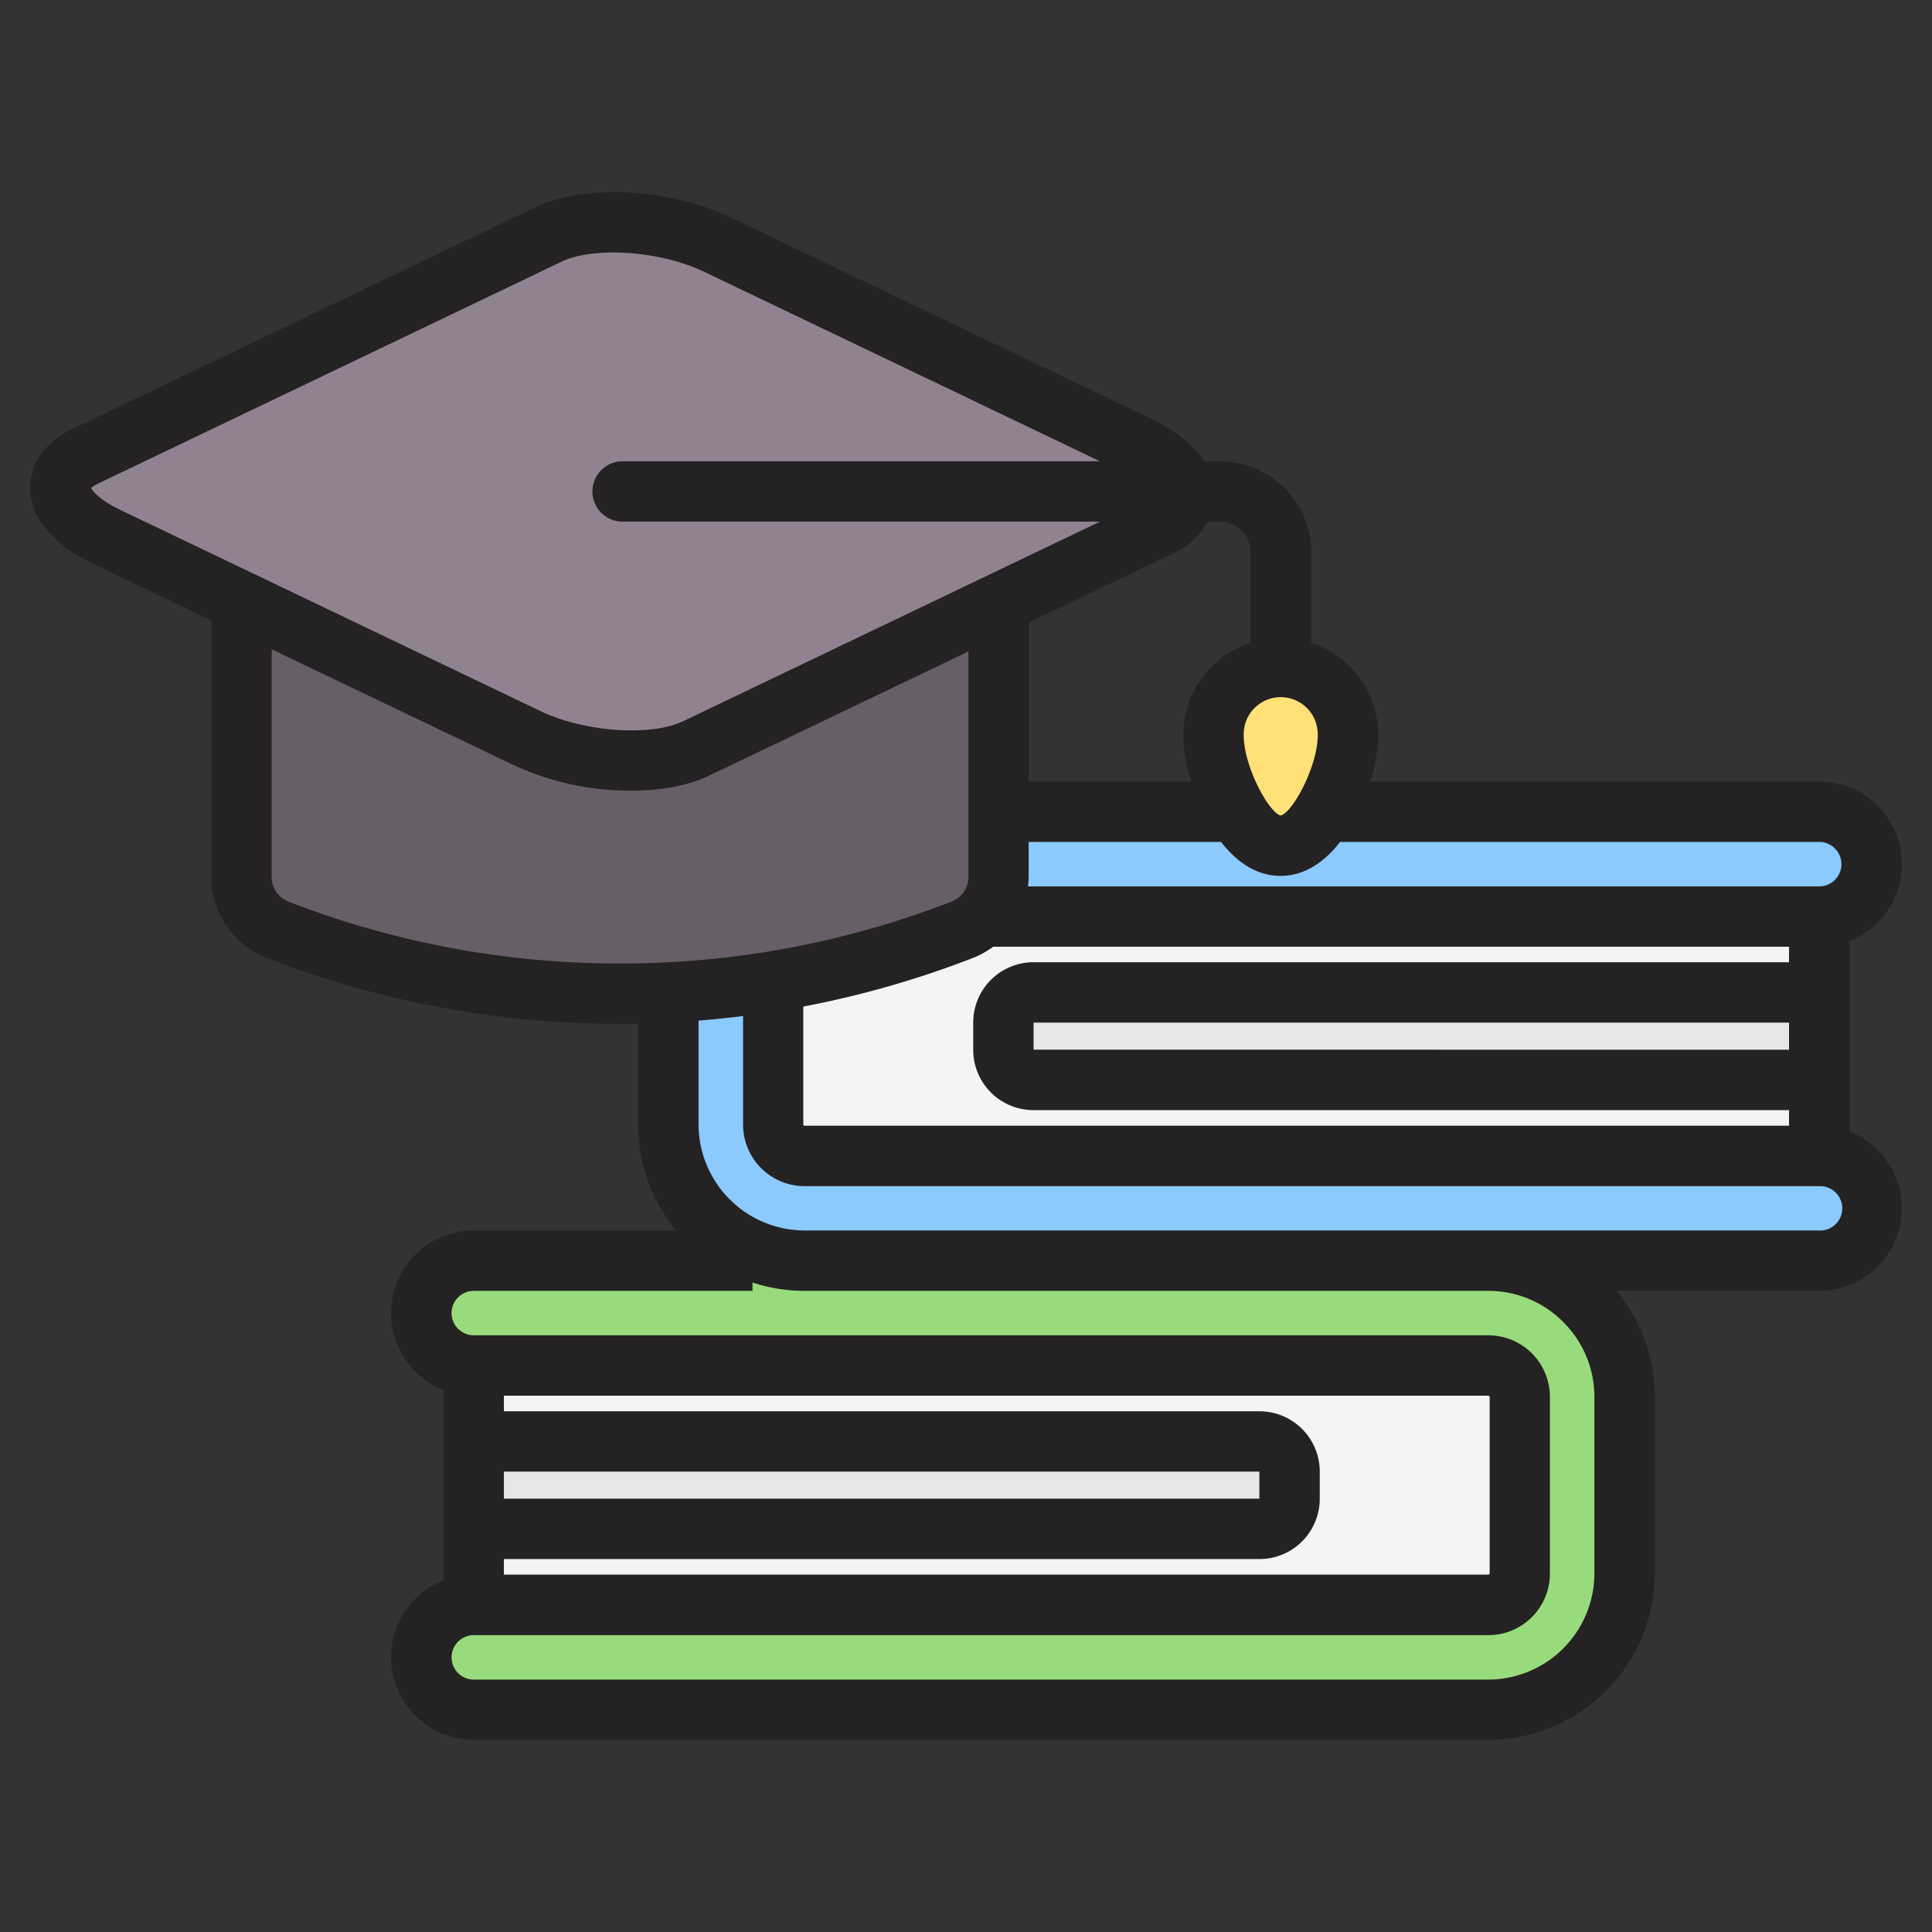 <svg id="Layer_1" viewBox="0 0 512 512" xmlns="http://www.w3.org/2000/svg" data-name="Layer 1"><rect x="0" y="0" width="512" height="512" fill="#333333" stroke="none"/><g fill-rule="evenodd"><path d="m482.11 242.92a13.89 13.89 0 0 0 0-27.78h-268.87a36.16 36.16 0 0 0 -36.11 36.11v46.75a36.16 36.16 0 0 0 36.11 36.11h268.87a13.89 13.89 0 1 0 0-27.77h-268.87a8.4 8.4 0 0 1 -8.34-8.34v-46.75a8.38 8.38 0 0 1 8.34-8.33z" fill="#8bcaff"/><path d="m213.24 242.92h268.87v63.41h-268.87a8.4 8.4 0 0 1 -8.34-8.33v-46.75a8.38 8.38 0 0 1 8.34-8.33z" fill="#f4f4f4"/><path d="m482.11 263h-208.21a8 8 0 0 0 -8 8v7.16a8 8 0 0 0 8 8h208.21z" fill="#e7e7e7"/><path d="m64 137.42h200.61v94.81a15 15 0 0 1 -9.74 14.22 251.58 251.58 0 0 1 -181.15 0 15 15 0 0 1 -9.72-14.22z" fill="#685e67"/><path d="m22.68 120.89 122.71-58.76c10.75-5.15 30.84-4 44.64 2.65l111.62 53.45c13.8 6.61 16.3 16.23 5.55 21.38l-122.71 58.76c-10.76 5.14-30.84 3.95-44.64-2.66l-111.62-53.45c-13.8-6.61-16.3-16.26-5.55-21.37z" fill="#918291"/><path d="m339.39 177.09a17.8 17.8 0 0 1 17.8 17.8c0 9.84-8 29.25-17.8 29.25s-17.81-19.41-17.81-29.25a17.8 17.8 0 0 1 17.81-17.8z" fill="#ffe177"/><path d="m125.55 361.88a13.89 13.89 0 0 1 0-27.78h268.87a36.16 36.16 0 0 1 36.11 36.11v46.79a36.16 36.16 0 0 1 -36.11 36.11h-268.87a13.89 13.89 0 0 1 0-27.78h268.87a8.38 8.38 0 0 0 8.34-8.33v-46.79a8.38 8.38 0 0 0 -8.34-8.33z" fill="#98db7c"/><path d="m394.42 361.88h-268.87v63.41h268.87a8.38 8.38 0 0 0 8.34-8.33v-46.75a8.38 8.38 0 0 0 -8.34-8.33z" fill="#f4f4f4"/><path d="m125.55 382h208.21a8 8 0 0 1 8 8v7.17a8 8 0 0 1 -8 8h-208.21z" fill="#e7e7e7"/><path d="m482.09 326.09h-268.85a28.17 28.17 0 0 1 -28.12-28.09v-27.53q5.9-.47 11.8-1.21v28.74a16.32 16.32 0 0 0 16.32 16.34h268.85a5.89 5.89 0 1 1 0 11.77zm-67.82 24.25a27.9 27.9 0 0 1 8.26 19.86v46.8a28.18 28.18 0 0 1 -28.11 28.11h-268.86a5.89 5.89 0 1 1 0-11.78h268.86a16.32 16.32 0 0 0 16.32-16.33v-46.8a16.32 16.32 0 0 0 -16.32-16.33h-268.86a5.89 5.89 0 1 1 0-11.78h73.86v-2.21a44.14 44.14 0 0 0 13.82 2.21h181.18a27.87 27.87 0 0 1 19.85 8.25zm-280.73 62.83v4.11h260.88a.37.37 0 0 0 .24-.11.28.28 0 0 0 .12-.22v-46.75a.28.28 0 0 0 -.12-.22.37.37 0 0 0 -.24-.11h-260.88v4.13h200.21a16 16 0 0 1 16 16v7.17a16 16 0 0 1 -16 16zm0-23.18v7.17h200.21v-7.16zm-56.94-150.99a7 7 0 0 1 -4.6-6.79v-60.14l64.44 30.84a73.47 73.47 0 0 0 30.74 6.62c7.86 0 15.24-1.29 20.8-4l68.66-32.88v59.52a7 7 0 0 1 -4.64 6.83 241.91 241.91 0 0 1 -87.71 16.34 241.59 241.59 0 0 1 -87.69-16.34zm-52.45-109.64c.52.95 2.46 3.25 7.55 5.68l111.61 53.44c11.52 5.52 29.15 6.76 37.72 2.66l110.47-52.9h-126.5a8 8 0 1 1 0-16h126.5l-104.95-50.24c-11.51-5.52-29.14-6.76-37.72-2.66l-122.69 58.75a7.35 7.35 0 0 0 -2 1.27zm307.25 16.93v24.06a25.82 25.82 0 0 0 -17.83 24.53 44.54 44.54 0 0 0 2.15 12.25h-43.12v-42.13l38-18.22a20.51 20.51 0 0 0 9.53-8.57h3.17a8.09 8.09 0 0 1 8.06 8zm8 69.83c3.14-.75 9.81-13 9.81-21.24a9.81 9.81 0 1 0 -19.61 0c0 8.25 6.67 20.49 9.8 21.24zm142.71 7a5.89 5.89 0 1 1 0 11.78h-209.67c.08-.89.16-1.79.16-2.7v-9.08h51c4.05 5.25 9.33 9 15.76 9s11.72-3.75 15.77-9zm-8 55.07v-7.19h-200.2v7.17zm-261.23-11.44v31.25a.3.3 0 0 0 .12.23.36.36 0 0 0 .24.1h260.87v-4.13h-200.2a16 16 0 0 1 -16-16v-7.2a16 16 0 0 1 16-16h200.2v-4.1h-210.92a23.31 23.31 0 0 1 -5.44 3 256.29 256.29 0 0 1 -44.87 12.85zm277.23 33.09v-50.46a21.88 21.88 0 0 0 -8-42.25h-119a44.48 44.48 0 0 0 2.14-12.25 25.88 25.88 0 0 0 -17.78-24.53v-24.06a24.09 24.09 0 0 0 -24.07-24h-4.29c-2.74-4.29-7.46-8.13-13.93-11.24l-111.72-53.49c-16-7.67-38.63-8.84-51.54-2.66l-122.69 58.76c-7.15 3.42-11.23 9.06-11.23 15.48 0 7.93 6 15.15 16.76 20.32l31.24 14.95v67.8a23.12 23.12 0 0 0 14.81 21.69 257.52 257.52 0 0 0 93.47 17.41c1.62 0 3.25 0 4.84-.05v26.74a43.81 43.81 0 0 0 10.13 28.11h-53.69a21.88 21.88 0 0 0 -8 42.26v50.43a21.88 21.88 0 0 0 8 42.26h268.86a44.18 44.18 0 0 0 44.11-44.06v-46.8a43.62 43.62 0 0 0 -10.16-28.11h53.72a21.88 21.88 0 0 0 8-42.25z" fill="#242222"/></g></svg>